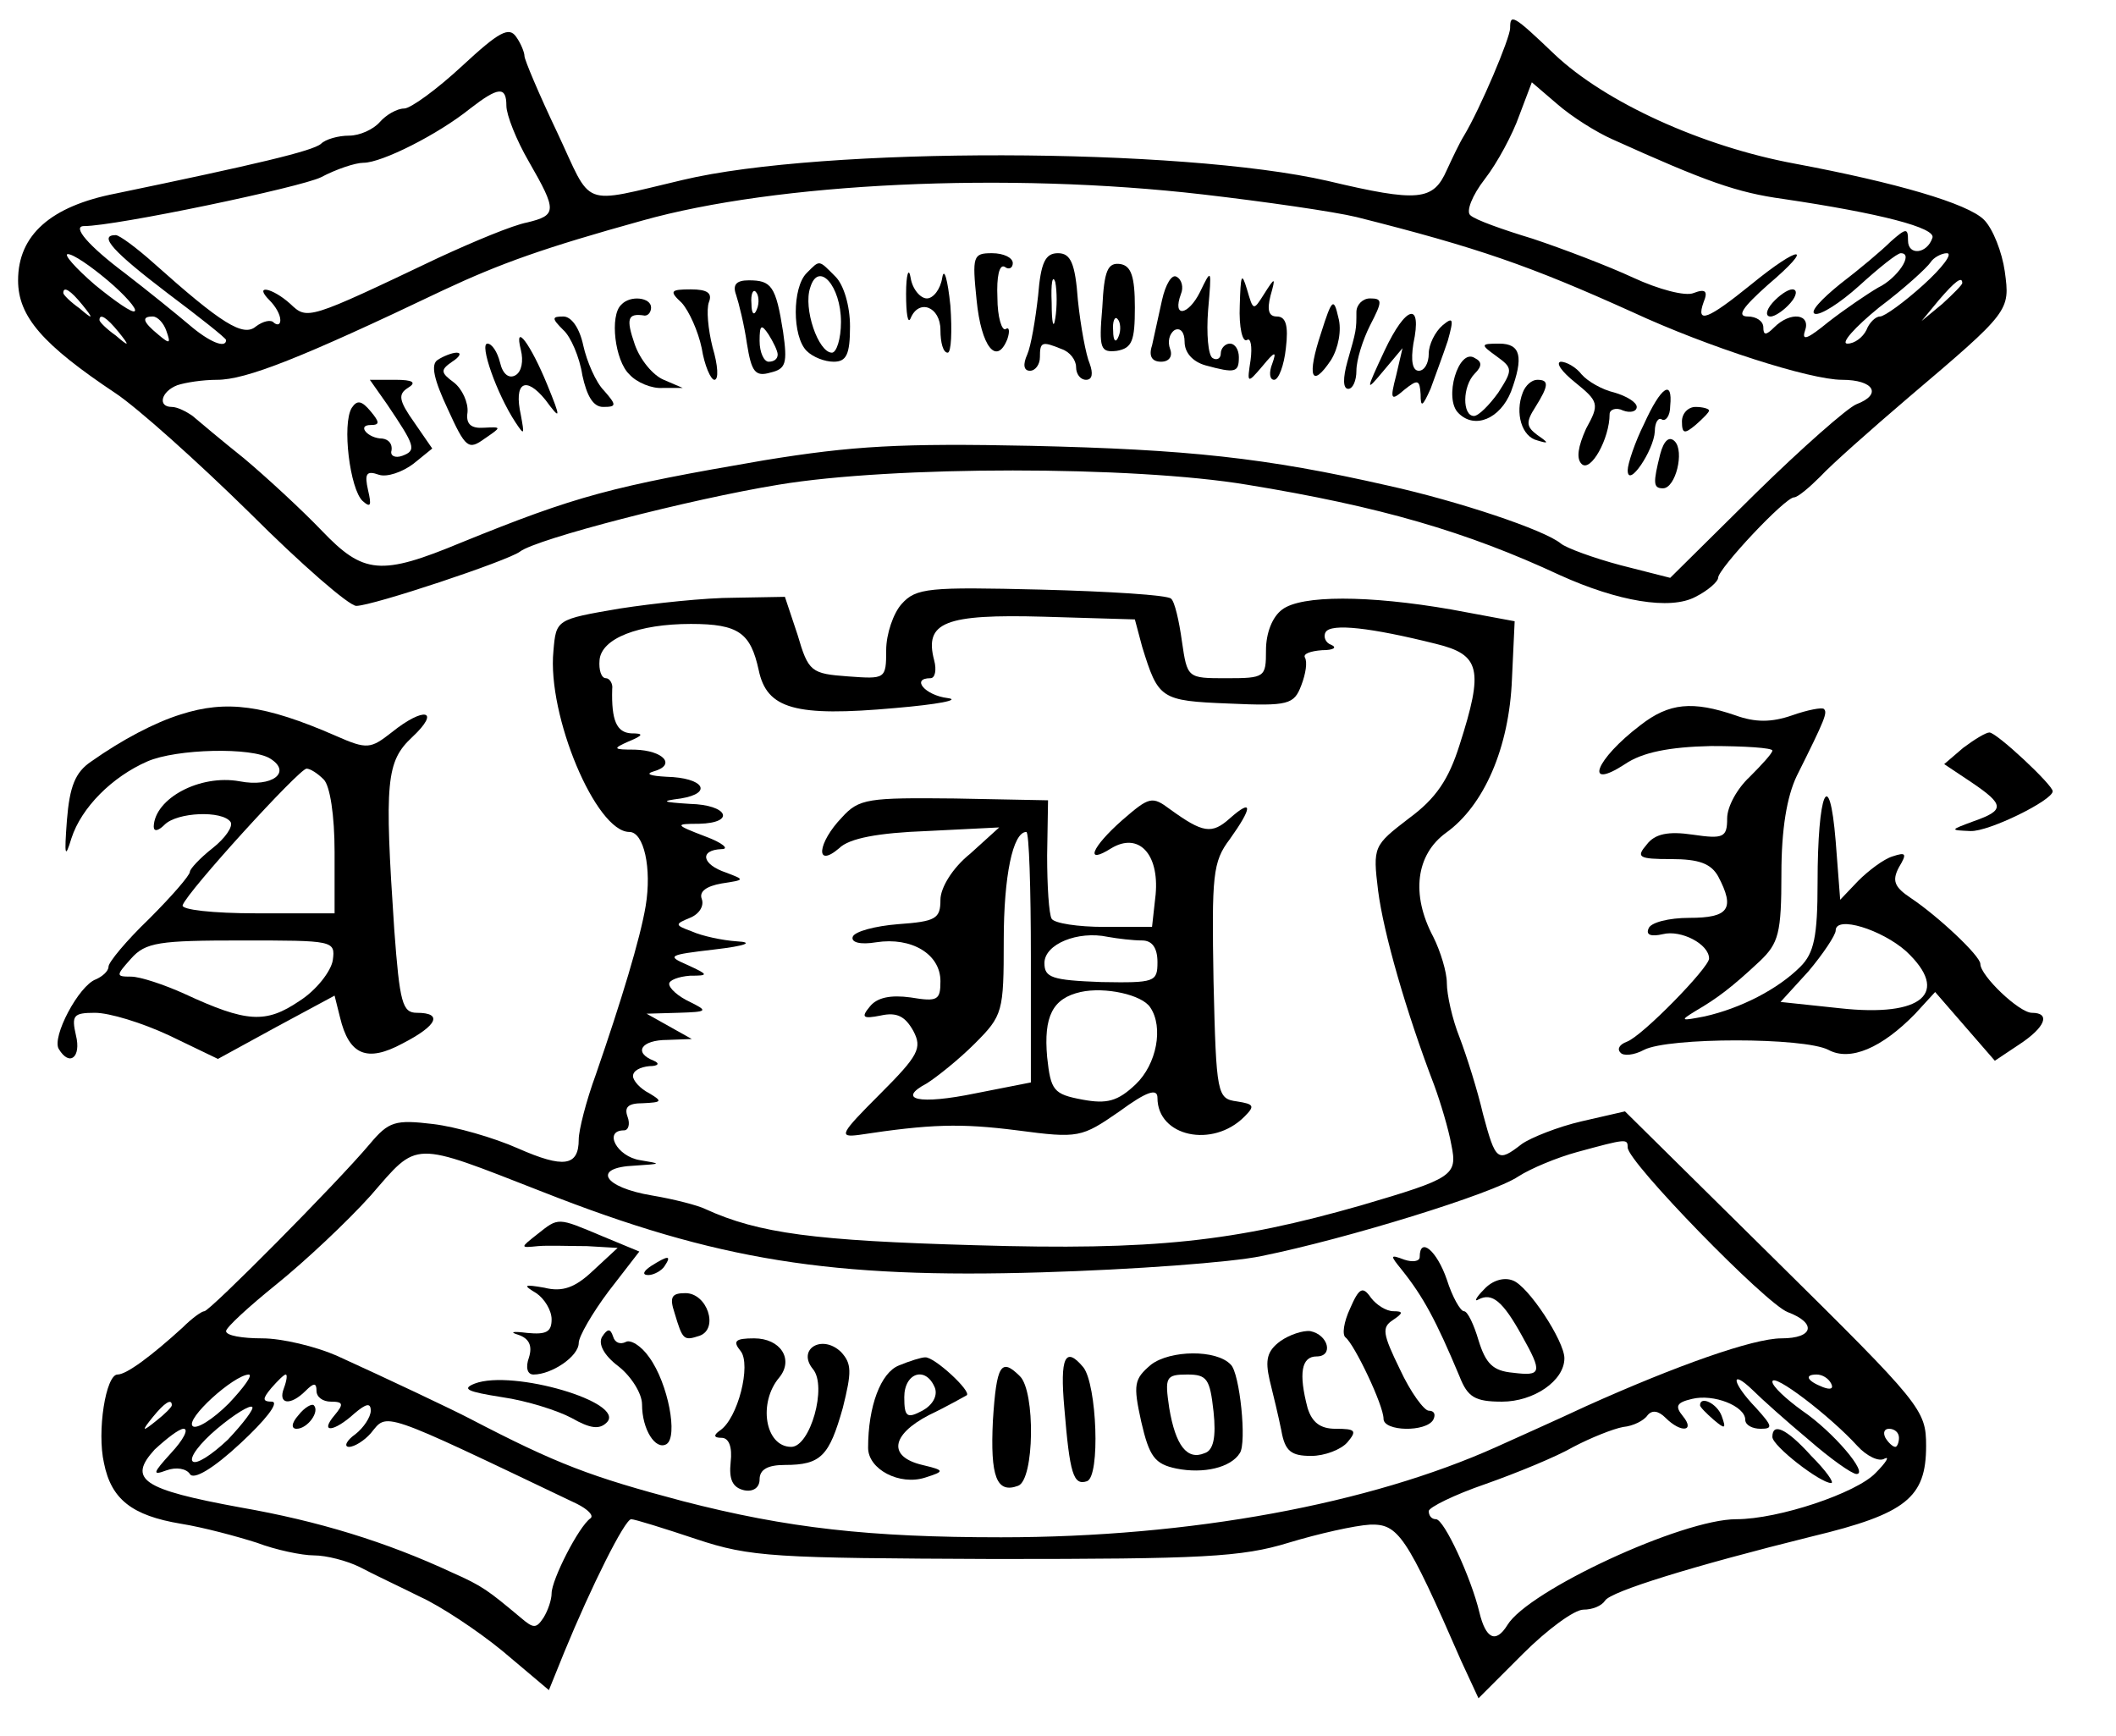 <?xml version="1.0" standalone="no"?>
<!DOCTYPE svg PUBLIC "-//W3C//DTD SVG 20010904//EN"
 "http://www.w3.org/TR/2001/REC-SVG-20010904/DTD/svg10.dtd">
<svg version="1.0" xmlns="http://www.w3.org/2000/svg"
 width="234pt" height="192pt" viewBox="0 0 234 192"
 preserveAspectRatio="xMidYMid meet">

<g transform="translate(0,192) scale(0.1,-0.1)"
fill="#000000" stroke="none">
<path d="M1670 1889 c0 -11 -33 -89 -51 -119 -5 -8 -13 -25 -19 -38 -15 -34
-31 -36 -132 -12 -162 37 -558 38 -713 1 -115 -27 -99 -32 -139 53 -20 42 -36
80 -36 84 0 4 -4 14 -9 21 -8 12 -19 6 -60 -32 -28 -26 -57 -47 -64 -47 -8 0
-20 -7 -27 -15 -7 -8 -22 -15 -34 -15 -12 0 -26 -4 -31 -9 -9 -8 -73 -23 -227
-55 -72 -14 -108 -46 -108 -96 0 -40 27 -71 108 -125 24 -16 90 -75 148 -132
57 -57 110 -103 118 -103 18 0 168 50 181 60 18 14 188 58 286 74 126 21 392
21 518 0 147 -24 243 -52 346 -100 64 -29 122 -39 150 -24 14 7 25 17 25 21 0
10 74 89 84 89 4 0 17 11 29 23 12 13 56 52 97 87 113 96 113 96 107 140 -3
21 -13 47 -23 57 -18 18 -97 41 -209 62 -103 19 -210 68 -266 121 -46 44 -49
45 -49 29z m113 -123 c104 -47 138 -59 189 -66 108 -16 169 -32 165 -43 -6
-18 -27 -20 -27 -3 0 14 -2 14 -19 -1 -10 -10 -35 -31 -56 -47 -21 -17 -34
-31 -28 -33 6 -2 28 12 49 31 22 20 42 36 46 36 15 0 -4 -28 -25 -38 -12 -7
-37 -24 -55 -38 -22 -18 -30 -22 -26 -10 7 19 -16 22 -34 4 -9 -9 -12 -9 -12
0 0 7 -8 12 -17 12 -13 0 -6 10 22 35 53 45 36 45 -19 0 -47 -38 -61 -44 -52
-19 5 12 2 15 -11 10 -9 -4 -39 4 -67 17 -28 13 -78 32 -111 43 -33 10 -64 21
-69 26 -5 4 2 22 16 40 14 18 31 50 38 70 l14 37 28 -24 c16 -14 43 -31 61
-39z m-1223 37 c0 -10 11 -38 25 -62 31 -54 31 -59 -2 -67 -16 -3 -59 -21 -98
-39 -145 -69 -145 -69 -164 -51 -20 18 -41 22 -23 4 7 -7 12 -16 12 -22 0 -5
-3 -6 -7 -3 -3 4 -12 2 -20 -4 -14 -12 -38 3 -113 70 -19 17 -38 31 -42 31
-20 0 -2 -19 57 -64 36 -27 65 -50 65 -52 0 -10 -19 -2 -41 17 -13 11 -45 37
-71 57 -40 30 -59 52 -45 52 35 0 240 43 262 54 17 9 38 16 47 16 20 0 82 31
118 60 31 24 40 25 40 3z m770 -98 c69 -8 145 -19 170 -25 135 -34 192 -54
305 -105 84 -39 197 -75 232 -75 35 0 45 -16 16 -27 -10 -4 -60 -48 -112 -99
l-94 -93 -55 14 c-30 8 -60 19 -66 24 -18 15 -114 47 -191 64 -136 31 -222 40
-395 44 -144 3 -197 0 -295 -16 -169 -29 -207 -39 -335 -91 -89 -37 -108 -35
-154 13 -22 23 -61 59 -86 80 -25 20 -50 41 -57 47 -7 5 -17 10 -23 10 -16 0
-12 17 6 24 9 3 28 6 44 6 32 0 93 24 250 99 64 30 112 47 220 77 149 42 404
54 620 29z m-1211 -95 c19 -16 33 -32 30 -34 -2 -3 -22 11 -44 29 -22 19 -35
34 -30 34 6 0 25 -13 44 -29z m2008 -5 c-21 -19 -43 -35 -48 -35 -5 0 -12 -7
-15 -15 -4 -8 -13 -15 -21 -15 -8 0 8 18 35 40 28 21 53 44 57 50 3 5 12 10
18 10 7 0 -5 -16 -26 -35z m43 2 c0 -2 -10 -12 -22 -23 l-23 -19 19 23 c18 21
26 27 26 19z m-2079 -24 c13 -16 12 -17 -3 -4 -10 7 -18 15 -18 17 0 8 8 3 21
-13z m40 -30 c13 -16 12 -17 -3 -4 -10 7 -18 15 -18 17 0 8 8 3 21 -13z m53 1
c5 -14 4 -15 -9 -4 -17 14 -19 20 -6 20 5 0 12 -7 15 -16z"/>
<path d="M1960 1585 c-7 -8 -8 -15 -2 -15 5 0 15 7 22 15 7 8 8 15 2 15 -5 0
-15 -7 -22 -15z"/>
<path d="M1080 1588 c5 -51 22 -73 34 -43 3 9 2 14 -2 11 -4 -2 -9 13 -9 35
-1 23 2 37 8 34 5 -4 9 -1 9 4 0 6 -10 11 -23 11 -21 0 -22 -3 -17 -52z"/>
<path d="M1148 1593 c-3 -27 -8 -56 -12 -65 -5 -11 -4 -18 3 -18 6 0 11 7 11
15 0 17 2 18 24 9 9 -3 16 -12 16 -20 0 -8 5 -14 11 -14 7 0 8 7 4 18 -4 9
-10 41 -13 70 -3 41 -8 52 -22 52 -14 0 -19 -10 -22 -47z m19 -25 c-2 -13 -4
-5 -4 17 -1 22 1 32 4 23 2 -10 2 -28 0 -40z"/>
<path d="M892 1618 c-16 -16 -16 -70 0 -86 7 -7 20 -12 30 -12 14 0 18 8 18
39 0 23 -7 46 -16 55 -19 19 -17 19 -32 4z m38 -54 c0 -19 -5 -34 -10 -34 -15
0 -32 49 -24 72 9 30 34 2 34 -38z"/>
<path d="M1002 1595 c0 -22 2 -34 5 -27 9 22 33 13 33 -13 0 -14 3 -25 8 -25
4 0 5 24 3 52 -3 29 -7 43 -9 31 -2 -13 -10 -23 -17 -23 -7 0 -16 10 -18 23
-2 12 -5 4 -5 -18z"/>
<path d="M1219 1580 c-4 -46 -2 -50 16 -48 17 3 20 11 20 48 0 34 -4 46 -16
48 -14 2 -18 -7 -20 -48z m18 -32 c-3 -8 -6 -5 -6 6 -1 11 2 17 5 13 3 -3 4
-12 1 -19z"/>
<path d="M1285 1588 c-4 -18 -9 -41 -11 -50 -4 -12 0 -18 10 -18 9 0 13 6 10
14 -3 8 -1 17 5 21 6 3 11 -2 11 -13 0 -12 9 -22 23 -26 33 -9 37 -8 37 9 0 8
-4 15 -10 15 -5 0 -10 -5 -10 -11 0 -5 -4 -8 -9 -5 -5 3 -7 27 -5 53 4 46 4
47 -9 20 -13 -26 -31 -29 -21 -2 3 7 1 16 -5 19 -5 3 -12 -8 -16 -26z"/>
<path d="M1371 1582 c-1 -24 3 -41 8 -38 4 3 6 -7 4 -22 -4 -26 -4 -27 13 -7
14 17 16 17 11 3 -4 -10 -3 -18 2 -18 5 0 11 16 13 35 3 25 0 35 -10 35 -9 0
-11 7 -7 23 6 21 5 21 -7 2 -12 -19 -12 -19 -19 5 -6 20 -7 16 -8 -18z"/>
<path d="M814 1594 c3 -9 9 -33 12 -54 5 -31 9 -37 26 -32 17 4 19 10 14 45
-8 51 -13 57 -38 57 -14 0 -18 -5 -14 -16z m23 -16 c-3 -8 -6 -5 -6 6 -1 11 2
17 5 13 3 -3 4 -12 1 -19z m23 -50 c0 -5 -4 -8 -10 -8 -5 0 -10 10 -10 23 0
18 2 19 10 7 5 -8 10 -18 10 -22z"/>
<path d="M754 1585 c8 -9 18 -31 22 -50 3 -19 10 -35 14 -35 5 0 4 16 -2 36
-5 20 -7 42 -4 50 4 10 -2 14 -20 14 -23 0 -24 -2 -10 -15z"/>
<path d="M687 1583 c-13 -12 -7 -62 9 -77 8 -9 25 -16 37 -15 l22 0 -21 9
c-12 5 -26 22 -32 39 -10 29 -8 35 11 32 4 0 7 4 7 9 0 11 -23 14 -33 3z"/>
<path d="M1461 1552 c-16 -48 -11 -63 11 -30 8 13 12 33 8 47 -5 22 -7 21 -19
-17z"/>
<path d="M1500 1575 c0 -20 0 -20 -10 -55 -5 -18 -5 -30 1 -30 5 0 9 9 9 20 0
12 7 34 15 50 14 27 14 30 0 30 -8 0 -15 -7 -15 -15z"/>
<path d="M1531 1532 c-21 -45 -21 -46 -1 -22 l21 25 -7 -30 c-7 -27 -6 -29 9
-16 15 12 17 11 18 -5 0 -15 2 -14 11 6 5 14 14 38 19 53 7 25 6 27 -6 17 -8
-7 -15 -21 -15 -31 0 -11 -5 -19 -11 -19 -7 0 -9 11 -6 30 10 47 -8 43 -32 -8z"/>
<path d="M623 1555 c8 -7 18 -30 21 -50 5 -23 12 -35 23 -35 15 0 15 2 1 18
-9 9 -19 32 -23 50 -4 19 -13 32 -22 32 -13 0 -13 -2 0 -15z"/>
<path d="M576 1533 c3 -12 1 -24 -6 -28 -7 -4 -14 1 -17 14 -3 12 -9 21 -14
21 -9 0 10 -55 31 -87 10 -15 10 -14 6 8 -8 36 5 44 27 17 17 -23 18 -22 2 17
-18 44 -37 70 -29 38z"/>
<path d="M1655 1526 c18 -13 18 -15 2 -40 -10 -14 -22 -26 -27 -26 -13 0 -13
33 1 47 8 8 8 13 0 17 -18 12 -35 -45 -18 -61 18 -18 46 -6 58 24 14 38 11 53
-13 53 -21 0 -21 -1 -3 -14z"/>
<path d="M484 1522 c-8 -5 -4 -22 11 -54 20 -44 23 -46 41 -33 19 13 19 13 -1
12 -14 -1 -20 4 -18 17 1 11 -6 26 -15 33 -15 11 -15 14 -2 23 8 5 11 10 5 10
-5 0 -15 -4 -21 -8z"/>
<path d="M1742 1497 c26 -21 27 -24 12 -51 -9 -20 -11 -33 -5 -39 10 -10 31
28 31 55 0 5 7 8 15 4 8 -3 15 -1 15 4 0 5 -11 12 -25 16 -13 3 -29 12 -36 20
-6 8 -17 14 -23 14 -6 -1 1 -11 16 -23z"/>
<path d="M428 1473 c31 -46 33 -51 17 -57 -8 -3 -14 0 -12 6 1 7 -3 12 -10 13
-16 0 -29 15 -13 15 10 0 10 3 0 15 -10 12 -15 13 -21 4 -11 -18 -2 -90 12
-103 9 -8 10 -5 6 12 -4 18 -2 22 12 17 9 -3 26 3 38 12 l21 17 -20 29 c-17
24 -18 31 -7 38 10 6 6 9 -14 9 l-28 0 19 -27z"/>
<path d="M1684 1486 c-9 -23 -1 -49 16 -53 13 -4 13 -3 0 6 -12 9 -13 14 -2
31 15 24 15 30 2 30 -6 0 -13 -6 -16 -14z"/>
<path d="M1818 1451 c-10 -20 -18 -44 -18 -51 0 -21 29 22 30 43 0 10 4 16 8
13 4 -2 9 4 9 15 3 30 -10 22 -29 -20z"/>
<path d="M1860 1454 c0 -14 3 -14 15 -4 8 7 15 14 15 16 0 2 -7 4 -15 4 -8 0
-15 -7 -15 -16z"/>
<path d="M1836 1418 c-8 -32 -8 -38 3 -38 14 0 24 41 13 52 -6 6 -12 1 -16
-14z"/>
<path d="M997 1252 c-9 -10 -17 -33 -17 -51 0 -32 -1 -32 -42 -29 -41 3 -44 5
-56 46 l-14 42 -56 -1 c-32 0 -88 -6 -127 -12 -70 -12 -70 -12 -73 -47 -7 -71
47 -200 84 -200 16 0 25 -40 18 -82 -6 -36 -27 -105 -55 -186 -11 -30 -19 -62
-19 -72 0 -30 -17 -32 -67 -10 -27 12 -69 24 -94 27 -42 5 -49 3 -70 -22 -37
-44 -177 -185 -183 -185 -3 0 -14 -8 -24 -18 -34 -31 -62 -52 -72 -52 -13 0
-23 -63 -15 -98 8 -40 31 -58 85 -67 25 -4 62 -14 84 -21 21 -8 50 -14 63 -14
14 0 37 -6 51 -13 15 -8 45 -22 67 -33 22 -10 63 -37 91 -60 l51 -43 17 42
c30 73 67 147 74 147 4 0 36 -10 72 -22 60 -20 86 -21 330 -22 229 0 273 2
325 18 33 10 73 19 90 20 31 1 40 -11 101 -151 l19 -41 49 49 c27 27 57 49 67
49 10 0 20 4 24 10 6 10 96 38 229 71 104 25 126 43 126 100 0 40 -5 46 -167
206 l-166 164 -48 -11 c-26 -6 -56 -18 -66 -25 -27 -21 -29 -19 -43 33 -6 26
-18 64 -26 85 -8 20 -14 47 -14 60 0 12 -7 35 -15 51 -25 47 -19 91 14 115 42
30 70 94 73 170 l3 64 -70 13 c-92 16 -166 16 -187 0 -11 -8 -18 -26 -18 -45
0 -30 -1 -31 -44 -31 -43 0 -43 0 -49 41 -3 22 -8 44 -12 47 -4 4 -68 8 -144
10 -124 3 -138 2 -154 -16z m266 -47 c18 -58 20 -60 96 -63 66 -3 72 -1 80 20
5 13 7 26 4 31 -2 4 6 7 19 8 13 0 17 3 10 6 -6 2 -9 9 -6 14 6 10 50 5 122
-13 49 -12 53 -28 26 -112 -12 -38 -26 -59 -56 -81 -39 -30 -40 -31 -34 -80 6
-47 31 -134 62 -215 7 -19 16 -49 19 -66 7 -34 2 -37 -100 -67 -140 -40 -228
-50 -427 -44 -177 5 -239 13 -298 40 -8 4 -35 11 -59 15 -54 9 -67 31 -19 33
30 2 30 2 6 6 -26 4 -41 33 -18 33 5 0 7 7 4 15 -4 11 1 15 17 15 21 1 22 2 7
11 -10 5 -18 14 -18 19 0 6 8 10 18 11 10 0 12 3 5 6 -23 9 -14 23 15 23 l27
1 -25 14 -25 14 35 1 c33 1 33 2 13 12 -13 6 -23 15 -23 20 0 4 10 8 23 9 21
0 21 1 -3 12 -23 10 -21 11 30 17 35 4 44 8 25 9 -16 1 -39 6 -50 11 -19 7
-19 8 -2 15 10 4 16 13 13 21 -3 8 5 14 22 17 26 4 26 4 5 12 -27 9 -30 25 -5
26 9 0 1 7 -18 14 -34 13 -34 14 -7 14 41 1 32 21 -10 22 -31 2 -33 3 -10 6
36 6 25 23 -16 24 -18 1 -24 3 -14 6 25 7 11 23 -21 24 -24 0 -25 1 -7 9 17 7
17 9 3 9 -16 1 -22 14 -21 49 1 6 -3 12 -7 12 -5 0 -8 9 -7 20 2 24 43 40 101
40 53 0 66 -10 75 -51 9 -43 40 -52 151 -42 47 4 73 9 58 11 -25 3 -41 22 -19
22 5 0 7 9 4 20 -11 42 12 51 121 48 l101 -3 8 -30z m537 -554 c0 -16 153
-173 177 -182 32 -12 29 -29 -7 -29 -31 0 -116 -30 -216 -75 -32 -15 -77 -35
-99 -45 -140 -63 -338 -100 -548 -100 -145 0 -236 10 -352 40 -102 27 -139 41
-235 91 -19 10 -93 45 -148 70 -23 10 -60 19 -82 19 -22 0 -40 3 -40 8 0 4 25
27 56 52 31 25 78 69 104 98 53 61 44 61 190 4 193 -76 320 -96 552 -89 101 3
210 11 243 18 94 19 256 69 284 88 14 9 43 21 65 27 55 15 56 15 56 5z m-1547
-283 c-18 -18 -36 -29 -40 -25 -8 8 45 56 62 57 5 0 -5 -14 -22 -32z m61 17
c-7 -18 7 -20 24 -3 9 9 12 9 12 0 0 -7 7 -12 16 -12 14 0 14 -3 4 -15 -17
-20 -1 -19 22 2 13 11 18 12 18 3 0 -7 -8 -19 -17 -26 -10 -7 -13 -14 -7 -14
6 0 17 7 24 15 19 23 8 27 228 -78 12 -6 19 -13 15 -16 -13 -9 -43 -68 -43
-83 0 -7 -4 -19 -9 -27 -8 -12 -11 -12 -25 0 -36 30 -42 35 -76 50 -73 34
-148 57 -234 72 -109 20 -125 31 -95 64 13 12 27 23 32 23 6 0 0 -12 -14 -27
-20 -22 -21 -25 -5 -19 11 4 22 2 26 -4 4 -7 26 6 56 34 27 25 43 45 35 46
-11 0 -11 3 -1 15 7 8 14 15 16 15 2 0 1 -7 -2 -15z m1686 -57 c24 -21 48 -38
53 -38 14 0 -26 47 -60 70 -18 13 -33 27 -33 32 0 11 64 -38 94 -71 10 -11 24
-18 30 -14 6 3 2 -4 -10 -16 -21 -22 -107 -51 -154 -51 -60 0 -230 -79 -253
-117 -13 -21 -24 -15 -31 14 -9 38 -39 103 -48 103 -5 0 -8 4 -8 9 0 4 28 18
63 30 34 12 78 30 97 41 19 10 44 20 55 22 11 1 23 7 27 13 5 6 12 5 20 -3 17
-17 33 -15 19 2 -9 11 -7 15 10 19 24 6 59 -8 59 -23 0 -6 8 -10 17 -10 14 0
13 3 -5 23 -27 28 -29 44 -4 20 10 -10 38 -35 62 -55z m25 62 c3 -6 -1 -7 -9
-4 -18 7 -21 14 -7 14 6 0 13 -4 16 -10z m-1835 -24 c0 -2 -8 -10 -17 -17 -16
-13 -17 -12 -4 4 13 16 21 21 21 13z m62 -38 c-18 -17 -35 -28 -39 -24 -4 4 8
20 27 36 19 16 37 27 39 24 2 -2 -10 -18 -27 -36z m1848 2 c0 -5 -2 -10 -4
-10 -3 0 -8 5 -11 10 -3 6 -1 10 4 10 6 0 11 -4 11 -10z"/>
<path d="M931 1016 c-27 -28 -30 -57 -3 -34 11 11 43 17 97 19 l80 4 -32 -29
c-20 -16 -33 -38 -33 -51 0 -21 -5 -24 -47 -27 -25 -2 -48 -8 -50 -14 -2 -6 8
-9 26 -6 39 6 71 -13 71 -43 0 -21 -3 -23 -33 -18 -22 3 -37 0 -45 -10 -10
-12 -8 -14 12 -10 18 4 27 -1 36 -17 10 -19 6 -27 -37 -70 -44 -44 -46 -48
-23 -45 79 12 112 13 175 5 68 -9 71 -8 113 21 30 22 42 26 42 15 0 -43 61
-56 96 -21 12 12 11 14 -8 17 -22 3 -23 7 -26 133 -2 117 -1 132 18 157 25 35
26 46 0 23 -20 -18 -30 -16 -66 10 -20 15 -23 14 -53 -12 -34 -30 -42 -50 -12
-31 30 18 53 -6 49 -51 l-4 -36 -53 0 c-29 0 -55 4 -58 9 -3 5 -5 36 -5 70 l1
61 -103 2 c-96 1 -106 0 -125 -21z m209 -155 l0 -138 -61 -12 c-63 -13 -88 -7
-54 11 11 7 35 26 53 44 31 31 32 35 32 114 0 71 10 120 25 120 3 0 5 -62 5
-139z m123 19 c11 0 17 -8 17 -24 0 -22 -3 -23 -62 -22 -55 2 -63 5 -63 21 0
21 37 36 70 29 11 -2 28 -4 38 -4z m9 -74 c15 -22 7 -63 -16 -85 -20 -19 -32
-22 -59 -17 -32 6 -35 10 -39 47 -4 45 6 65 37 72 27 6 68 -3 77 -17z"/>
<path d="M594 555 c-19 -15 -19 -15 1 -13 11 1 35 0 54 0 l34 -2 -27 -25 c-20
-19 -34 -24 -54 -19 -23 4 -24 3 -9 -6 9 -6 17 -19 17 -29 0 -14 -6 -17 -27
-15 -16 2 -20 1 -10 -2 12 -4 16 -12 12 -25 -4 -11 -2 -19 5 -19 20 0 50 20
50 35 0 7 15 33 33 57 l34 44 -41 17 c-50 21 -48 21 -72 2z"/>
<path d="M1570 530 c0 -5 -8 -6 -17 -3 -16 6 -16 5 -3 -11 24 -30 38 -56 64
-118 9 -23 17 -28 47 -28 35 0 69 23 69 48 0 19 -40 80 -57 86 -10 4 -23 0
-32 -10 -9 -9 -11 -14 -6 -11 15 8 27 -2 48 -40 23 -41 22 -45 -10 -41 -22 2
-30 10 -38 36 -5 17 -12 32 -16 32 -4 0 -13 16 -19 35 -11 32 -30 48 -30 25z"/>
<path d="M720 520 c-9 -6 -10 -10 -3 -10 6 0 15 5 18 10 8 12 4 12 -15 0z"/>
<path d="M1493 473 c-7 -15 -9 -29 -5 -32 10 -8 42 -75 42 -90 0 -14 47 -15
55 -1 3 6 1 10 -5 10 -5 0 -20 20 -32 46 -19 39 -20 46 -8 54 12 8 12 10 1 10
-8 0 -19 7 -25 15 -9 13 -13 11 -23 -12z"/>
<path d="M746 468 c9 -30 10 -31 28 -25 21 8 8 47 -16 47 -15 0 -18 -4 -12
-22z"/>
<path d="M666 442 c-5 -8 2 -21 18 -33 14 -11 26 -30 26 -42 0 -28 15 -51 27
-44 13 8 2 67 -19 96 -9 13 -21 20 -26 17 -6 -3 -12 -1 -14 6 -3 9 -6 9 -12 0z"/>
<path d="M1416 437 c-15 -11 -17 -21 -12 -43 4 -16 10 -41 13 -56 4 -23 11
-28 33 -28 15 0 33 7 40 15 11 13 9 15 -13 15 -17 0 -26 7 -31 23 -10 38 -7
57 10 57 19 0 13 24 -7 28 -8 1 -23 -4 -33 -11z"/>
<path d="M819 426 c12 -15 -3 -75 -23 -88 -7 -5 -7 -8 2 -8 8 0 12 -10 10 -27
-2 -19 2 -28 15 -31 10 -2 17 3 17 12 0 11 9 16 28 16 40 0 49 10 64 63 10 40
10 49 -2 62 -21 20 -49 3 -31 -19 16 -19 -3 -86 -24 -86 -29 0 -37 49 -13 77
16 20 1 43 -28 43 -21 0 -24 -3 -15 -14z"/>
<path d="M1273 411 c-19 -16 -20 -22 -11 -63 9 -39 15 -47 39 -52 30 -6 60 1
70 17 8 11 0 89 -10 98 -16 17 -67 16 -88 0z m69 -52 c3 -28 0 -43 -10 -46
-19 -8 -32 8 -39 50 -5 34 -4 37 20 37 22 0 25 -5 29 -41z"/>
<path d="M994 410 c-20 -8 -34 -45 -34 -91 0 -24 35 -42 63 -33 22 7 22 8 -3
14 -38 9 -35 33 7 55 21 10 40 21 42 22 6 4 -36 43 -46 42 -4 0 -17 -4 -29 -9z
m40 -25 c3 -9 -3 -19 -14 -25 -17 -9 -20 -7 -20 15 0 27 24 35 34 10z"/>
<path d="M1177 363 c6 -73 10 -86 25 -81 15 5 11 107 -4 126 -20 24 -26 11
-21 -45z"/>
<path d="M1098 349 c-3 -62 4 -81 28 -72 18 7 19 104 2 121 -21 21 -26 13 -30
-49z"/>
<path d="M525 390 c-15 -6 -8 -9 30 -15 28 -4 62 -15 77 -23 21 -12 31 -13 39
-5 22 22 -104 59 -146 43z"/>
<path d="M330 355 c-8 -9 -8 -15 -2 -15 12 0 26 19 19 26 -2 2 -10 -2 -17 -11z"/>
<path d="M1880 366 c0 -2 7 -9 15 -16 13 -11 14 -10 9 4 -5 14 -24 23 -24 12z"/>
<path d="M1960 331 c0 -10 53 -51 65 -51 4 0 -6 14 -22 30 -28 31 -43 37 -43
21z"/>
<path d="M200 1130 c-29 -9 -65 -28 -99 -52 -18 -12 -24 -28 -27 -65 -3 -40
-2 -43 5 -20 11 34 45 68 84 85 32 14 116 16 136 3 24 -15 2 -32 -34 -25 -44
8 -94 -19 -95 -50 0 -6 5 -5 12 2 14 14 64 16 73 3 3 -5 -6 -18 -20 -29 -14
-11 -25 -23 -25 -26 0 -4 -20 -27 -45 -52 -25 -24 -45 -48 -45 -53 0 -5 -7
-11 -14 -14 -19 -7 -49 -64 -41 -77 12 -20 25 -9 19 15 -5 22 -3 25 21 25 16
0 52 -11 82 -25 l54 -26 64 35 65 35 6 -24 c10 -42 30 -50 69 -29 39 20 45 34
16 34 -16 0 -19 11 -25 92 -11 164 -9 186 20 213 32 30 13 34 -23 5 -23 -18
-27 -19 -61 -4 -80 35 -122 40 -172 24z m158 -72 c7 -7 12 -40 12 -80 l0 -68
-86 0 c-49 0 -84 4 -82 9 5 15 129 151 137 151 4 0 12 -5 19 -12z m10 -200
c-2 -12 -18 -33 -37 -45 -37 -25 -58 -24 -127 8 -22 10 -49 19 -59 19 -17 0
-17 1 0 20 16 18 31 20 122 20 102 0 104 0 101 -22z"/>
<path d="M1814 1118 c-50 -38 -63 -73 -17 -43 19 13 49 19 95 20 37 0 68 -2
68 -5 0 -3 -12 -16 -25 -29 -14 -13 -25 -33 -25 -46 0 -21 -4 -23 -38 -18 -27
4 -42 1 -51 -11 -12 -14 -9 -16 27 -16 31 0 44 -5 52 -19 19 -36 12 -46 -32
-46 -22 0 -43 -5 -45 -12 -3 -7 3 -9 16 -6 20 5 51 -11 51 -27 0 -10 -74 -86
-91 -92 -8 -3 -11 -8 -7 -12 3 -4 15 -3 26 3 27 14 177 14 204 0 24 -13 59 2
96 40 l22 24 33 -38 33 -38 27 18 c29 19 35 35 14 35 -14 0 -57 41 -57 54 0 9
-47 53 -77 73 -18 12 -21 19 -13 34 9 15 8 17 -7 12 -10 -3 -27 -16 -38 -27
l-20 -21 -5 65 c-7 85 -20 54 -20 -46 0 -60 -4 -78 -19 -93 -25 -25 -66 -46
-106 -55 -26 -5 -28 -5 -10 6 24 14 40 26 71 55 21 20 24 31 24 97 0 49 6 85
17 108 32 64 34 70 30 74 -2 2 -18 -1 -35 -7 -23 -8 -41 -8 -63 0 -47 16 -73
14 -105 -11z m294 -250 c49 -46 18 -73 -73 -63 l-66 7 31 34 c16 19 30 40 30
45 0 17 51 1 78 -23z"/>
<path d="M2171 1093 l-21 -18 30 -20 c37 -25 37 -31 3 -43 -27 -10 -27 -10 -4
-11 20 -1 91 34 91 44 0 7 -62 65 -70 65 -4 0 -17 -8 -29 -17z"/>
</g>
</svg>
